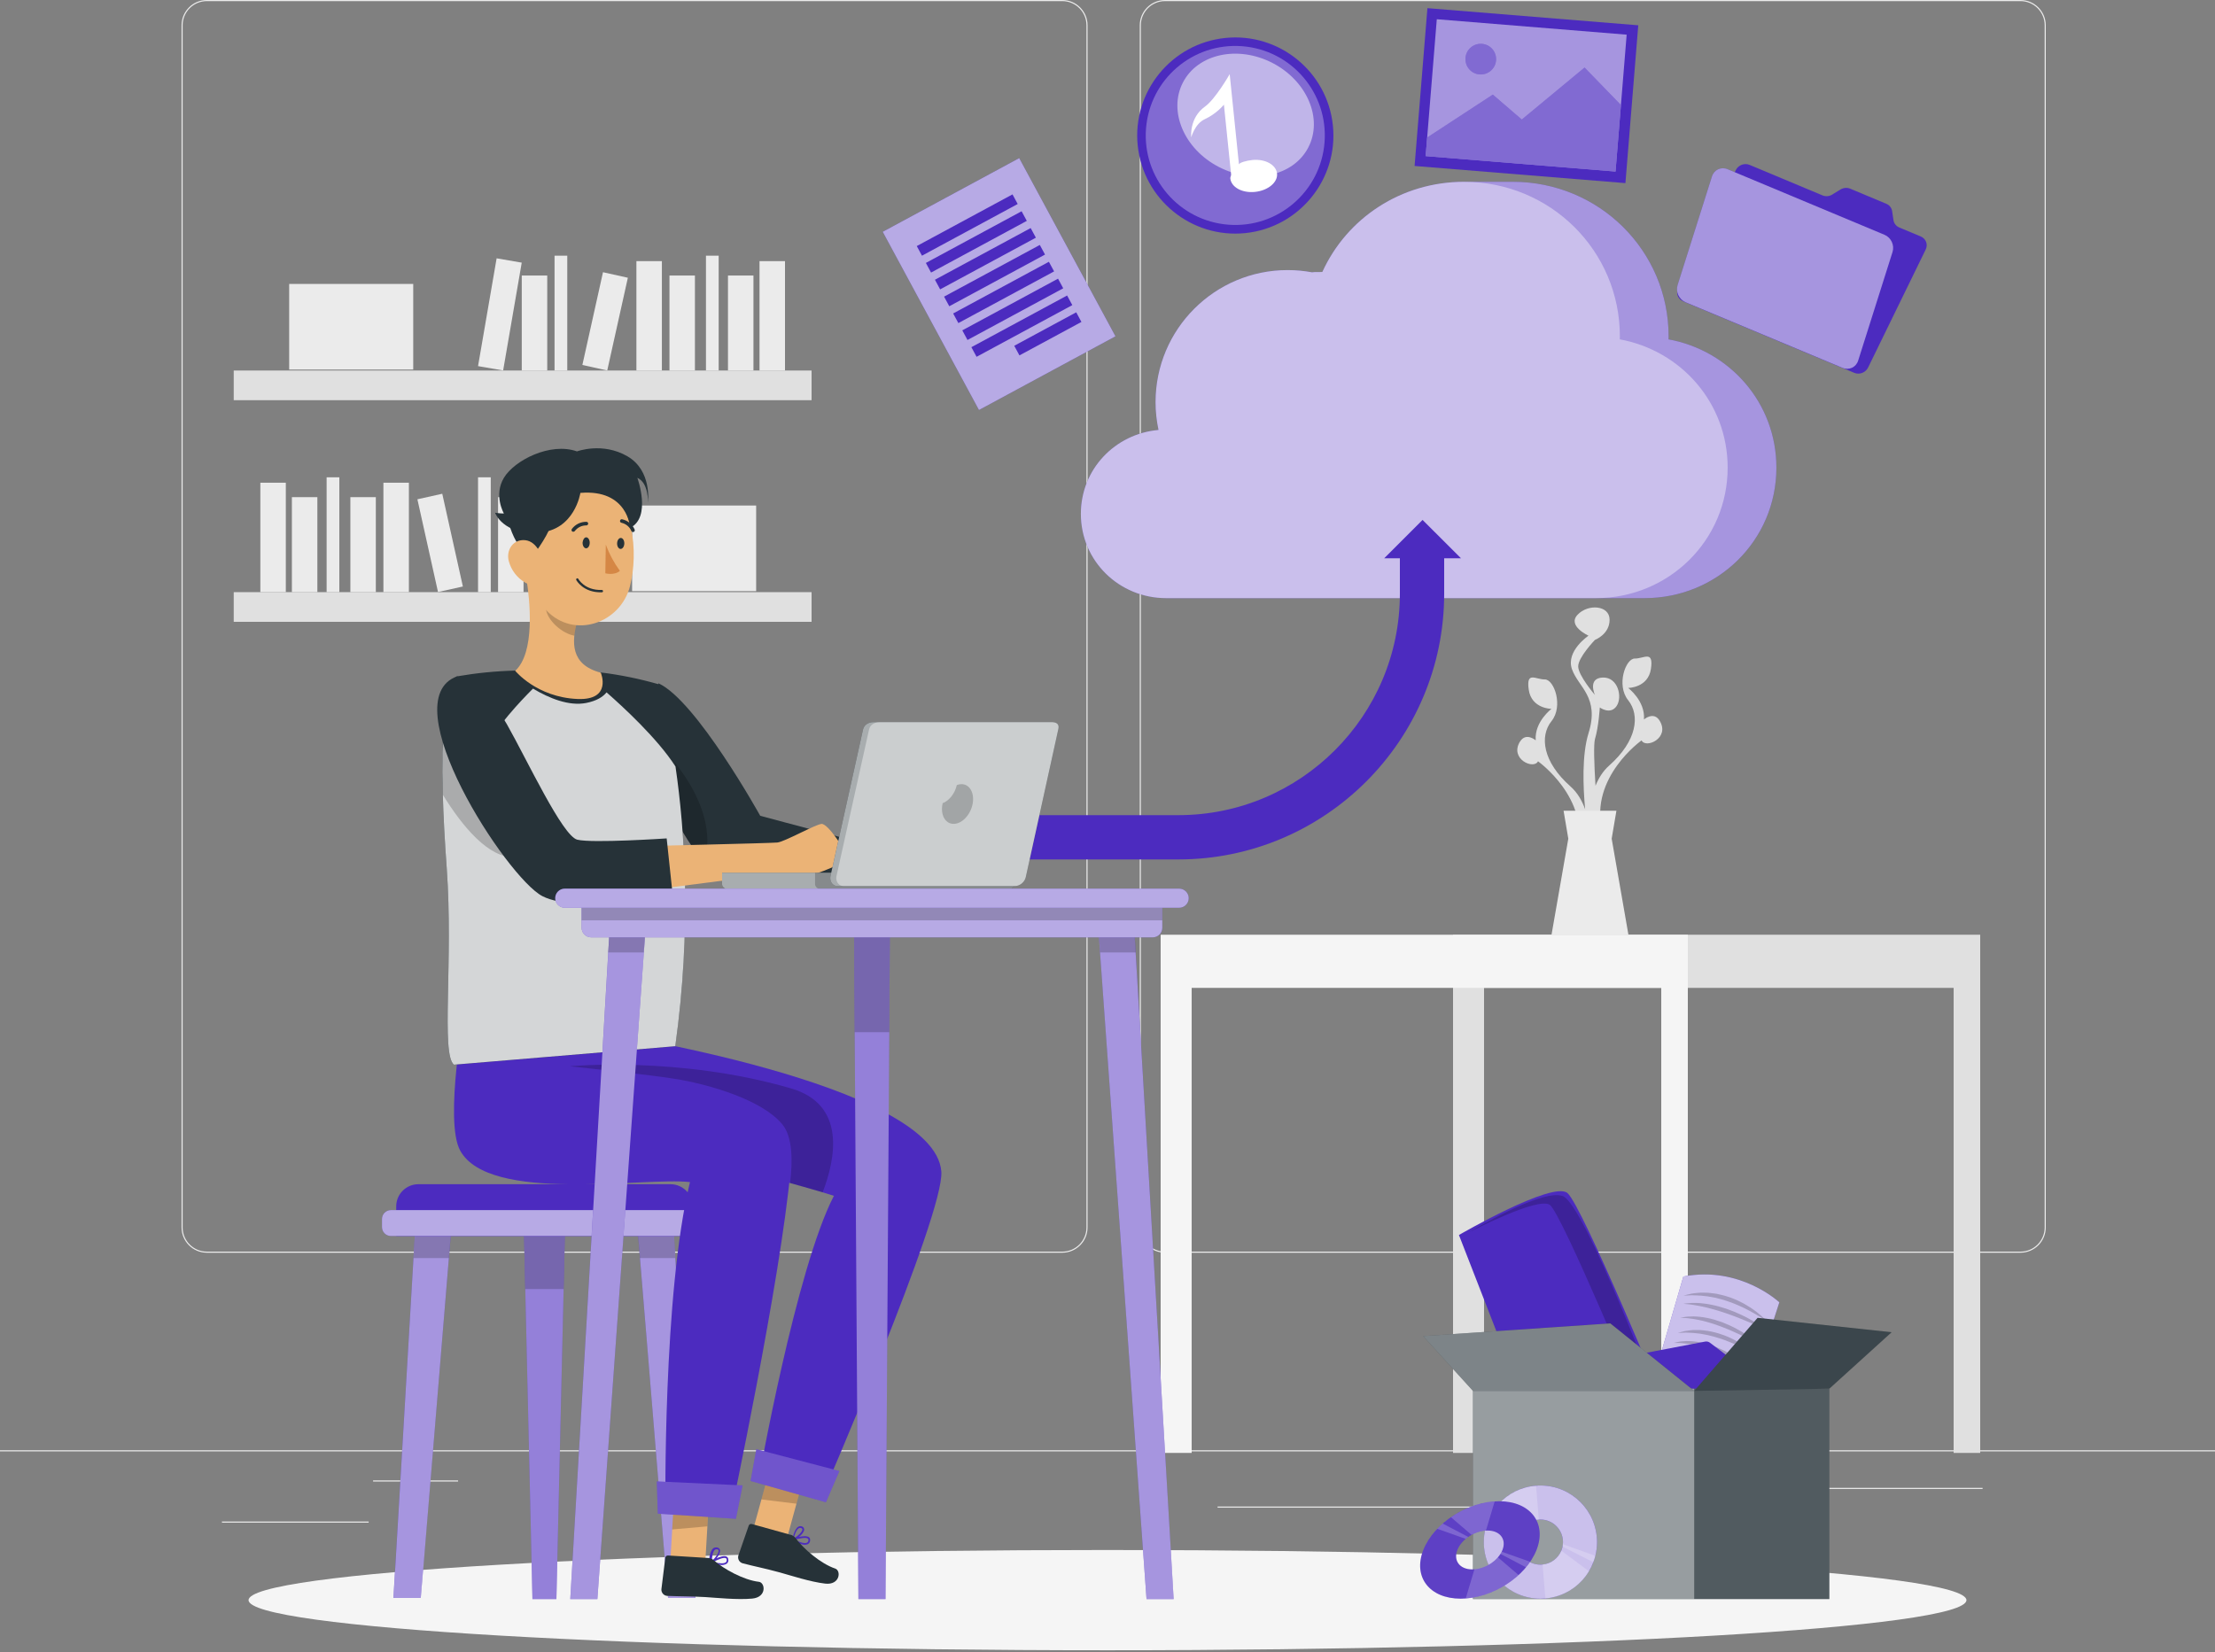 <svg width="579" height="432" viewBox="0 0 579 432" fill="none" xmlns="http://www.w3.org/2000/svg">
<rect x="0" y="0" width="579" height="432" fill="#808080" stroke="none"/>
<g clip-path="url(#clip0_24_2746)">
<path d="M0 379.187H579V379.477H0V379.187Z" fill="#EBEBEB"/>
<path d="M58.016 397.819H96.369V398.109H58.016V397.819Z" fill="#EBEBEB"/>
<path d="M195.447 400.969H205.51V401.259H195.447V400.969Z" fill="#EBEBEB"/>
<path d="M97.527 387.073H119.749V387.363H97.527V387.073Z" fill="#EBEBEB"/>
<path d="M468.237 389.019H518.251V389.308H468.237V389.019Z" fill="#EBEBEB"/>
<path d="M450.589 389.019H457.919V389.308H450.589V389.019Z" fill="#EBEBEB"/>
<path d="M318.276 393.905H426.758V394.195H318.276V393.905Z" fill="#EBEBEB"/>
<path d="M304.542 327.54H528.152C531.8 327.54 534.764 324.576 534.764 320.928V6.612C534.764 2.964 531.8 0 528.152 0H304.542C300.895 0 297.93 2.964 297.93 6.612V320.928C297.93 324.576 300.895 327.54 304.542 327.54ZM528.152 0.289C531.638 0.289 534.475 3.127 534.475 6.612V320.928C534.475 324.414 531.638 327.251 528.152 327.251H304.542C301.057 327.251 298.22 324.414 298.22 320.928V6.612C298.22 3.127 301.057 0.289 304.542 0.289H528.152Z" fill="#EBEBEB"/>
<path d="M54.067 327.54H277.677C281.325 327.54 284.289 324.576 284.289 320.928V6.612C284.289 2.964 281.325 0 277.677 0H54.067C50.419 0 47.455 2.964 47.455 6.612V320.928C47.455 324.576 50.419 327.54 54.067 327.54ZM277.677 0.289C281.162 0.289 284 3.127 284 6.612V320.928C284 324.414 281.162 327.251 277.677 327.251H54.067C50.581 327.251 47.744 324.414 47.744 320.928V6.612C47.744 3.127 50.581 0.289 54.067 0.289H277.677Z" fill="#EBEBEB"/>
<path d="M61.096 96.878H212.146V104.637H61.096V96.878Z" fill="#E0E0E0"/>
<path d="M198.539 68.276H205.198V96.878H198.539V68.276Z" fill="#EBEBEB"/>
<path d="M166.358 68.276H173.017V96.878H166.358V68.276Z" fill="#EBEBEB"/>
<path d="M129.818 67.54L136.38 68.671L131.521 96.858L124.96 95.727L129.818 67.54Z" fill="#EBEBEB"/>
<path d="M190.294 72.039H196.952V96.878H190.294V72.039Z" fill="#EBEBEB"/>
<path d="M174.997 72.039H181.655V96.878H174.997V72.039Z" fill="#EBEBEB"/>
<path d="M136.389 72.039H143.048V96.878H136.389V72.039Z" fill="#EBEBEB"/>
<path d="M157.622 71.173L164.122 72.618L158.733 96.865L152.233 95.421L157.622 71.173Z" fill="#EBEBEB"/>
<path d="M184.539 66.851H187.862V96.878H184.539V66.851Z" fill="#EBEBEB"/>
<path d="M144.958 66.851H148.282V96.878H144.958V66.851Z" fill="#EBEBEB"/>
<path d="M75.594 74.239H108.018V96.624H75.594V74.239Z" fill="#EBEBEB"/>
<path d="M212.146 162.583L61.096 162.583V154.825L212.146 154.825V162.583Z" fill="#E0E0E0"/>
<path d="M74.714 154.813H68.056V126.21H74.714V154.813Z" fill="#EBEBEB"/>
<path d="M106.883 154.813H100.225V126.21H106.883V154.813Z" fill="#EBEBEB"/>
<path d="M148.27 153.678L141.708 154.809L136.85 126.622L143.412 125.491L148.27 153.678Z" fill="#EBEBEB"/>
<path d="M82.959 154.825H76.3V129.986H82.959V154.825Z" fill="#EBEBEB"/>
<path d="M98.244 154.825H91.586V129.986H98.244V154.825Z" fill="#EBEBEB"/>
<path d="M136.852 154.825H130.194V129.986H136.852V154.825Z" fill="#EBEBEB"/>
<path d="M120.996 153.346L114.496 154.79L109.107 130.543L115.607 129.098L120.996 153.346Z" fill="#EBEBEB"/>
<path d="M88.703 154.825H85.379V124.798H88.703V154.825Z" fill="#EBEBEB"/>
<path d="M128.283 154.825H124.96V124.798H128.283V154.825Z" fill="#EBEBEB"/>
<path d="M197.659 154.558H165.235V132.174H197.659V154.558Z" fill="#EBEBEB"/>
<path d="M517.626 244.396V379.882H510.678V258.292H387.93V379.882H379.824V244.396H517.626Z" fill="#E0E0E0"/>
<path d="M441.198 244.396V379.882H434.25V258.292H311.502V379.882H303.396V244.396H441.198Z" fill="#F5F5F5"/>
<path d="M397.333 193.907C398.885 191.36 401.432 193.571 401.432 193.571C401.073 188.685 405.566 185.338 405.566 185.338C405.566 185.338 400.344 185.338 399.614 180.347C398.885 175.356 401.432 177.684 403.829 177.649C406.226 177.614 408.728 184.608 405.566 188.546C402.405 192.483 403.25 199.188 410.546 205.649C412.329 207.224 413.533 209.32 414.356 211.59C413.8 205.661 413.499 197.3 415.236 191.718C418.2 182.246 412.549 179.687 410.905 174.951C409.26 170.214 415.236 166.208 415.236 166.208C415.236 166.208 409.631 163.66 412.364 160.742C415.097 157.824 420.748 158.218 420.748 162.039C420.748 165.86 416.915 167.308 416.915 167.308C416.915 167.308 412.538 171.859 412.538 174.233C412.538 176.607 416.915 181.702 416.915 181.702C416.915 181.702 414.911 177.336 418.918 177.151C422.925 176.966 424.199 182.246 422.566 184.62C420.921 186.994 418.189 184.979 418.189 184.979C418.189 184.979 417.876 190.086 416.938 193.178C416.533 194.544 416.718 199.882 417.065 205.452C417.876 203.449 419.011 201.608 420.62 200.183C427.916 193.722 428.761 187.017 425.6 183.08C422.438 179.143 424.94 172.148 427.337 172.183C429.734 172.218 432.281 169.902 431.552 174.881C430.822 179.861 425.6 179.872 425.6 179.872C425.6 179.872 430.093 183.219 429.734 188.106C429.734 188.106 432.281 185.882 433.833 188.441C436.601 192.992 430.185 195.818 429.108 193.583C429.108 193.583 415.514 203.206 418.791 217.056L418.026 218.179C418.119 219.302 418.189 219.974 418.189 219.974L417.123 219.51L415.919 221.294C415.977 224.756 415.606 227.315 415.606 227.315L412.352 222.521C415.629 208.672 402.034 199.049 402.034 199.049C400.957 201.295 394.542 198.47 397.31 193.907H397.333Z" fill="#E0E0E0"/>
<path d="M405.567 244.396L409.955 219.279L408.716 211.972H422.531L421.292 219.279L425.669 244.396H405.567Z" fill="#EBEBEB"/>
<path d="M289.5 431.482C165.498 431.482 64.975 425.613 64.975 418.374C64.975 411.134 165.498 405.265 289.5 405.265C413.501 405.265 514.024 411.134 514.024 418.374C514.024 425.613 413.501 431.482 289.5 431.482Z" fill="#F5F5F5"/>
<path d="M230.749 60.609L266.421 41.346L291.578 87.931L255.906 107.194L230.749 60.609Z" fill="#4C2BBF"/>
<path opacity="0.6" d="M230.749 60.609L266.421 41.346L291.578 87.931L255.906 107.194L230.749 60.609Z" fill="white"/>
<path d="M239.643 64.337L264.667 50.823L266.026 53.34L241.002 66.854L239.643 64.337Z" fill="#4C2BBF"/>
<path d="M242.021 68.747L267.046 55.233L268.405 57.75L243.38 71.264L242.021 68.747Z" fill="#4C2BBF"/>
<path d="M244.393 73.142L269.418 59.628L270.777 62.145L245.752 75.658L244.393 73.142Z" fill="#4C2BBF"/>
<path d="M246.782 77.558L271.807 64.044L273.166 66.561L248.141 80.075L246.782 77.558Z" fill="#4C2BBF"/>
<path d="M249.155 81.958L274.18 68.444L275.539 70.96L250.514 84.474L249.155 81.958Z" fill="#4C2BBF"/>
<path d="M251.544 86.374L276.569 72.86L277.928 75.377L252.903 88.891L251.544 86.374Z" fill="#4C2BBF"/>
<path d="M253.917 90.774L278.942 77.26L280.301 79.776L255.276 93.29L253.917 90.774Z" fill="#4C2BBF"/>
<path d="M265.123 90.407L281.323 81.658L282.683 84.175L266.482 92.923L265.123 90.407Z" fill="#4C2BBF"/>
<path d="M325.525 60.946C339.595 59.498 349.867 46.887 348.419 32.818C346.972 18.748 334.361 8.477 320.291 9.924C306.222 11.372 295.95 23.982 297.398 38.052C298.845 52.122 311.456 62.393 325.525 60.946Z" fill="#4C2BBF"/>
<path opacity="0.3" d="M321.106 58.75C308.219 57.758 298.576 46.507 299.567 33.62C300.559 20.733 311.81 11.09 324.697 12.081C337.584 13.073 347.227 24.324 346.236 37.211C345.244 50.098 333.993 59.741 321.106 58.75Z" fill="white"/>
<path d="M314.976 27.873C317.674 25.951 321.438 19.42 321.438 19.385L323.869 43.054C323.812 42.522 325.931 41.977 327.332 41.839C330.725 41.491 333.585 43.078 333.817 45.382C334.048 47.686 331.443 49.829 328.05 50.176C324.657 50.523 321.831 48.925 321.6 46.633C321.565 46.285 321.843 45.926 321.808 45.602L319.932 27.363C319.932 27.363 318.056 29.726 314.907 31.173C312.347 32.355 311.386 35.898 311.386 35.898C311.386 35.898 310.807 30.837 314.976 27.873Z" fill="white"/>
<path opacity="0.5" d="M318.564 43.632C309.514 38.939 305.33 29.055 309.22 21.555C313.109 14.055 323.598 11.78 332.648 16.473C341.698 21.166 345.882 31.05 341.992 38.55C338.103 46.05 327.614 48.325 318.564 43.632Z" fill="white"/>
<path d="M373.128 2.132L428.241 6.615L424.885 47.877L369.772 43.394L373.128 2.132Z" fill="#4C2BBF"/>
<path d="M375.578 5.028L425.208 9.065L422.298 44.844L372.667 40.808L375.578 5.028Z" fill="#4C2BBF"/>
<path opacity="0.5" d="M375.578 5.028L425.208 9.065L422.298 44.844L372.667 40.808L375.578 5.028Z" fill="white"/>
<path d="M373.061 35.956L372.668 40.819L422.3 44.849L423.712 27.456L414.205 17.66L397.796 31.254L390.223 24.735L373.061 35.956Z" fill="#4C2BBF"/>
<path opacity="0.3" d="M373.061 35.956L372.668 40.819L422.3 44.849L423.712 27.456L414.205 17.66L397.796 31.254L390.223 24.735L373.061 35.956Z" fill="white"/>
<path d="M383.078 15.135C382.904 17.347 384.537 19.281 386.749 19.454C388.961 19.628 390.894 17.995 391.068 15.784C391.242 13.572 389.609 11.638 387.397 11.464C385.185 11.29 383.252 12.923 383.078 15.135Z" fill="#4C2BBF"/>
<path opacity="0.3" d="M383.078 15.135C382.904 17.347 384.537 19.281 386.749 19.454C388.961 19.628 390.894 17.995 391.068 15.784C391.242 13.572 389.609 11.638 387.397 11.464C385.185 11.29 383.252 12.923 383.078 15.135Z" fill="white"/>
<path d="M478.961 50.859L481.091 49.551C481.867 49.076 482.828 48.995 483.639 49.331L493.1 53.291C493.91 53.627 494.478 54.356 494.605 55.213L494.953 57.553C495.08 58.41 495.647 59.127 496.458 59.475L502.109 61.837C503.452 62.405 504.02 63.933 503.371 65.253L488.317 96.102C487.669 97.422 486.059 98.048 484.704 97.48L439.936 78.756C438.593 78.188 438.025 76.66 438.674 75.34L453.728 44.49C454.376 43.17 455.986 42.545 457.341 43.112L476.413 51.091C477.224 51.427 478.185 51.346 478.961 50.871V50.859Z" fill="#4C2BBF"/>
<path d="M451.609 44.247L492.625 61.397C494.339 62.115 495.265 64.118 494.709 65.879L485.723 94.284C485.167 96.044 483.326 96.89 481.624 96.172L440.608 79.022C438.894 78.304 437.967 76.301 438.523 74.54L447.509 46.135C448.065 44.374 449.906 43.529 451.609 44.247Z" fill="#4C2BBF"/>
<path opacity="0.5" d="M451.609 44.247L492.625 61.397C494.339 62.115 495.265 64.118 494.709 65.879L485.723 94.284C485.167 96.044 483.326 96.89 481.624 96.172L440.608 79.022C438.894 78.304 437.967 76.301 438.523 74.54L447.509 46.135C448.065 44.374 449.906 43.529 451.609 44.247Z" fill="white"/>
<path d="M302.84 112.419C302.342 110.068 302.064 107.636 302.064 105.146C302.064 86.074 317.524 70.615 336.596 70.615C338.773 70.615 340.904 70.823 342.976 71.205C343.857 71.043 344.76 71.194 345.663 71.101C352.078 57.032 366.241 47.536 382.707 47.536H395.445C417.934 47.536 436.172 65.485 436.172 87.973C436.172 88.274 436.161 88.425 436.149 88.726C452.187 91.667 464.346 105.378 464.346 122.273C464.346 141.299 448.922 156.388 429.896 156.388H304.832C292.522 156.388 282.54 146.661 282.54 134.351C282.54 122.713 291.457 113.426 302.829 112.419H302.84Z" fill="#4C2BBF"/>
<path opacity="0.5" d="M302.84 112.419C302.342 110.068 302.064 107.636 302.064 105.146C302.064 86.074 317.524 70.615 336.596 70.615C338.773 70.615 340.904 70.823 342.976 71.205C343.857 71.043 344.76 71.194 345.663 71.101C352.078 57.032 366.241 47.536 382.707 47.536H395.445C417.934 47.536 436.172 65.485 436.172 87.973C436.172 88.274 436.161 88.425 436.149 88.726C452.187 91.667 464.346 105.378 464.346 122.273C464.346 141.299 448.922 156.388 429.896 156.388H304.832C292.522 156.388 282.54 146.661 282.54 134.351C282.54 122.713 291.457 113.426 302.829 112.419H302.84Z" fill="white"/>
<path opacity="0.4" d="M302.84 112.419C302.342 110.068 302.064 107.636 302.064 105.146C302.064 86.074 317.524 70.615 336.596 70.615C338.773 70.615 340.904 70.823 342.976 71.205C343.856 71.043 344.76 71.194 345.663 71.101C352.078 57.032 366.241 47.536 382.707 47.536C384.873 47.536 380.542 47.536 382.707 47.536C405.196 47.536 423.434 65.485 423.434 87.973C423.434 88.274 423.423 88.425 423.411 88.726C439.449 91.667 451.608 105.378 451.608 122.273C451.608 141.299 436.184 156.388 417.158 156.388H304.832C292.522 156.388 282.54 146.661 282.54 134.351C282.54 122.713 291.457 113.426 302.829 112.419H302.84Z" fill="white"/>
<path d="M269.038 213.13H308.028C339.954 213.13 365.928 187.156 365.928 155.23V143.65H377.508V155.23C377.508 193.537 346.335 224.71 308.028 224.71H269.038V213.13Z" fill="#4C2BBF"/>
<path d="M371.857 135.938L381.897 145.966H361.829L371.857 135.938Z" fill="#4C2BBF"/>
<path d="M458.244 361.736L465.122 340.51C465.122 340.51 454.897 330.864 440.028 333.759L434.238 353.642L458.232 361.748L458.244 361.736Z" fill="#4C2BBF"/>
<path opacity="0.7" d="M458.244 361.736L465.122 340.51C465.122 340.51 454.897 330.864 440.028 333.759L434.238 353.642L458.232 361.748L458.244 361.736Z" fill="white"/>
<g opacity="0.2">
<path d="M461.88 345.524C461.88 345.524 460.919 344.378 459.135 343C458.255 342.305 457.155 341.587 455.928 340.892C455.302 340.556 454.654 340.22 453.982 339.919C453.287 339.653 452.616 339.317 451.886 339.109C451.168 338.877 450.45 338.646 449.721 338.507C449.362 338.426 449.003 338.344 448.644 338.263C448.285 338.217 447.926 338.171 447.567 338.124C447.219 338.09 446.872 338.032 446.536 338.009C446.2 338.009 445.865 337.997 445.54 337.985C444.892 337.962 444.278 337.962 443.722 338.043C443.155 338.101 442.645 338.148 442.194 338.229C441.754 338.333 441.36 338.425 441.047 338.495C440.41 338.646 440.063 338.75 440.063 338.75C440.063 338.75 440.445 338.75 441.082 338.715C441.406 338.692 441.788 338.68 442.24 338.657C442.692 338.669 443.19 338.692 443.734 338.715C444.278 338.715 444.869 338.784 445.482 338.854C446.108 338.912 446.756 338.993 447.416 339.132C447.752 339.19 448.088 339.259 448.435 339.317C448.771 339.41 449.119 339.491 449.454 339.583C450.149 339.734 450.832 339.966 451.516 340.197C452.21 340.394 452.871 340.695 453.542 340.938C454.191 341.228 454.851 341.494 455.464 341.784C456.067 342.096 456.68 342.363 457.225 342.675C457.78 342.965 458.302 343.254 458.776 343.532C459.726 344.088 460.513 344.563 461.046 344.933C461.579 345.292 461.891 345.501 461.891 345.501L461.88 345.524Z" fill="black"/>
<path d="M461.266 347.469C461.266 347.469 461 347.238 460.49 346.879C459.98 346.531 459.263 346.01 458.348 345.466C457.433 344.922 456.344 344.32 455.14 343.764C453.936 343.185 452.616 342.664 451.272 342.189C450.589 341.981 449.917 341.761 449.234 341.575C448.551 341.402 447.891 341.228 447.219 341.112C446.559 340.996 445.922 340.857 445.309 340.811C444.695 340.753 444.127 340.672 443.583 340.672C442.506 340.637 441.626 340.684 441.001 340.765C440.387 340.823 440.028 340.88 440.028 340.88C440.028 340.88 440.387 340.927 441.001 340.985C441.302 341.019 441.684 341.031 442.101 341.1C442.518 341.17 442.993 341.263 443.514 341.332C444.023 341.402 444.579 341.552 445.17 341.656C445.76 341.749 446.362 341.957 446.988 342.096C447.625 342.224 448.262 342.479 448.922 342.641C449.582 342.826 450.23 343.057 450.89 343.266C453.519 344.146 456.101 345.223 458.035 346.045C458.996 346.462 459.818 346.798 460.374 347.064C460.942 347.319 461.266 347.458 461.266 347.458V347.469Z" fill="black"/>
<path d="M459.633 351.407C459.633 351.407 459.39 351.164 458.927 350.77C458.452 350.388 457.781 349.843 456.924 349.253C456.067 348.674 455.036 348.014 453.89 347.412C452.743 346.786 451.469 346.23 450.172 345.709C448.852 345.246 447.521 344.829 446.224 344.586C445.575 344.482 444.961 344.331 444.359 344.297C443.757 344.25 443.19 344.181 442.669 344.192C442.147 344.192 441.661 344.215 441.244 344.239C440.816 344.262 440.457 344.343 440.156 344.378C439.554 344.47 439.218 344.54 439.218 344.54C439.218 344.54 439.565 344.574 440.167 344.598C440.468 344.621 440.827 344.598 441.244 344.667C441.661 344.725 442.124 344.794 442.622 344.852C443.12 344.91 443.664 345.061 444.232 345.153C444.799 345.235 445.39 345.443 446.004 345.582C446.617 345.709 447.231 345.964 447.868 346.138C448.505 346.335 449.13 346.578 449.767 346.798C450.392 347.053 451.029 347.273 451.643 347.539C452.245 347.817 452.871 348.037 453.438 348.326C454.608 348.836 455.661 349.38 456.588 349.832C457.503 350.295 458.278 350.677 458.8 350.967C459.332 351.256 459.633 351.418 459.633 351.418V351.407Z" fill="black"/>
<path d="M458.66 354.116C458.66 354.116 457.722 353.132 456.055 351.963C455.221 351.384 454.202 350.758 453.067 350.179C452.5 349.89 451.898 349.623 451.272 349.357C450.635 349.137 450.01 348.871 449.35 348.674C448.69 348.489 448.042 348.28 447.37 348.164C446.71 348.014 446.061 347.91 445.413 347.852C444.776 347.771 444.151 347.724 443.56 347.747C442.969 347.747 442.414 347.736 441.904 347.817C441.395 347.875 440.931 347.933 440.526 348.002C440.121 348.106 439.773 348.187 439.484 348.257C438.905 348.407 438.592 348.5 438.592 348.5C438.592 348.5 438.94 348.5 439.519 348.477C439.808 348.465 440.167 348.442 440.572 348.419C440.978 348.442 441.441 348.465 441.927 348.477C442.425 348.477 442.958 348.558 443.514 348.604C444.081 348.639 444.66 348.743 445.262 348.859C445.876 348.94 446.49 349.102 447.115 349.253C447.752 349.38 448.366 349.589 449.003 349.774C450.265 350.144 451.492 350.619 452.627 351.094C453.762 351.58 454.816 352.067 455.707 352.518C456.599 352.97 457.352 353.352 457.85 353.642C458.359 353.931 458.66 354.105 458.66 354.105V354.116Z" fill="black"/>
<path d="M457.317 357.718C457.317 357.718 457.086 357.475 456.634 357.092C456.182 356.71 455.546 356.166 454.723 355.575C453.901 354.996 452.917 354.336 451.794 353.734C451.238 353.422 450.659 353.121 450.057 352.843C449.454 352.553 448.818 352.31 448.192 352.044C447.555 351.824 446.907 351.604 446.27 351.407C445.621 351.233 444.985 351.059 444.348 350.955C443.711 350.862 443.109 350.723 442.518 350.7C441.927 350.666 441.383 350.619 440.874 350.631C440.364 350.654 439.889 350.689 439.484 350.723C439.079 350.758 438.72 350.862 438.43 350.909C437.851 351.025 437.527 351.117 437.527 351.117C437.527 351.117 437.863 351.14 438.453 351.14C438.743 351.14 439.09 351.117 439.496 351.164C439.901 351.21 440.353 351.268 440.839 351.302C441.325 351.36 441.846 351.476 442.402 351.557C442.958 351.638 443.525 351.824 444.128 351.951C444.73 352.078 445.32 352.322 445.946 352.472C446.559 352.669 447.173 352.901 447.787 353.121C448.389 353.364 449.014 353.584 449.605 353.85C450.196 354.116 450.786 354.348 451.342 354.626C452.465 355.135 453.496 355.68 454.388 356.12C455.268 356.595 456.009 356.965 456.518 357.255C457.028 357.544 457.329 357.706 457.329 357.706L457.317 357.718Z" fill="black"/>
</g>
<path d="M461.255 361.887L446.965 351.059C446.618 350.793 446.166 350.689 445.726 350.77L429.433 353.873C427.985 354.151 427.684 356.085 428.981 356.78L442.437 364.064C442.657 364.179 442.9 364.249 443.144 364.249L460.282 364.689C461.799 364.724 462.482 362.801 461.266 361.875L461.255 361.887Z" fill="#4C2BBF"/>
<path d="M435.535 368.302C435.535 368.302 413.603 315.231 409.735 311.942C405.879 308.665 381.364 322.908 381.364 322.908L403.169 378.921L435.524 368.302H435.535Z" fill="#4C2BBF"/>
<path opacity="0.2" d="M429.236 367.908C429.236 367.908 408.241 317.211 405.115 315.022C401.988 312.834 384.074 322.167 384.074 322.167C384.074 322.167 402.729 310.784 408.461 312.706C414.182 314.64 433.683 366.75 433.683 366.75L429.247 367.908H429.236Z" fill="black"/>
<path d="M385.035 363.091H478.185V418.096H385.035V363.091Z" fill="#263238"/>
<path opacity="0.2" d="M385.035 363.091H478.185V418.096H385.035V363.091Z" fill="white"/>
<path opacity="0.4" d="M385.035 363.091H442.865V418.096H385.035V363.091Z" fill="white"/>
<path d="M442.865 363.67L420.933 346.01L372.007 349.334L385.035 363.67H442.865Z" fill="#263238"/>
<path d="M442.866 363.67L459.437 344.563L494.466 348.326L478.185 363.091L442.866 363.67Z" fill="#263238"/>
<path opacity="0.1" d="M442.866 363.67L459.437 344.563L494.466 348.326L478.185 363.091L442.866 363.67Z" fill="white"/>
<path opacity="0.4" d="M442.865 363.67L420.933 346.01L372.007 349.334L385.035 363.67H442.865Z" fill="white"/>
<path d="M402.671 388.405C410.835 388.405 417.459 395.029 417.459 403.192C417.459 411.356 410.835 417.98 402.671 417.98C394.507 417.98 387.884 411.356 387.884 403.192C387.884 395.029 394.507 388.405 402.671 388.405ZM402.671 409.098C405.925 409.098 408.566 406.458 408.566 403.204C408.566 399.95 405.925 397.31 402.671 397.31C399.417 397.31 396.777 399.95 396.777 403.204C396.777 406.458 399.417 409.098 402.671 409.098Z" fill="#4C2BBF"/>
<path opacity="0.7" d="M389.331 396.777C389.598 396.233 389.899 395.7 390.234 395.191C390.663 394.507 391.161 393.859 391.717 393.257C394.183 390.536 397.646 388.741 401.525 388.463C401.907 388.416 402.289 388.405 402.671 388.405C410.835 388.405 417.459 395.029 417.459 403.204C417.459 404.443 417.308 405.647 417.019 406.794C416.88 407.361 416.706 407.917 416.486 408.461C416.185 409.284 415.803 410.071 415.351 410.812C412.978 414.772 408.797 417.517 403.957 417.934C403.528 417.969 403.1 417.992 402.671 417.992C394.496 417.992 387.872 411.368 387.872 403.204C387.872 400.9 388.393 398.723 389.331 396.777ZM402.671 409.098C402.857 409.098 403.042 409.087 403.227 409.064C405.451 408.867 407.315 407.419 408.126 405.439C408.264 405.103 408.369 404.756 408.45 404.397C408.484 404.177 408.519 403.957 408.531 403.725C408.554 403.551 408.566 403.378 408.566 403.204C408.566 399.938 405.925 397.298 402.671 397.298C402.532 397.298 402.393 397.298 402.254 397.321C400.992 397.402 399.846 397.877 398.931 398.618C398.699 398.815 398.479 399.024 398.283 399.255C398.109 399.441 397.958 399.637 397.819 399.846C397.148 400.795 396.766 401.953 396.766 403.204C396.766 406.458 399.406 409.098 402.671 409.098Z" fill="white"/>
<path opacity="0.2" d="M403.227 409.063L403.957 417.934C408.797 417.517 412.977 414.772 415.351 410.812L408.125 405.439C407.315 407.419 405.45 408.867 403.227 409.063Z" fill="white"/>
<path opacity="0.2" d="M391.717 393.257L398.931 398.618C399.846 397.877 400.992 397.402 402.255 397.321L401.525 388.463C397.646 388.741 394.183 390.536 391.717 393.257Z" fill="white"/>
<path opacity="0.2" d="M408.45 404.397L416.486 408.461C416.706 407.917 416.88 407.361 417.019 406.794L408.531 403.725C408.531 403.957 408.485 404.177 408.45 404.397Z" fill="white"/>
<path opacity="0.2" d="M389.331 396.777L397.819 399.846C397.958 399.637 398.109 399.441 398.282 399.255L390.234 395.191C389.899 395.7 389.597 396.233 389.331 396.777Z" fill="white"/>
<path d="M391.867 392.516C400.031 392.516 404.408 398.213 401.641 405.254C398.873 412.294 390.003 417.992 381.827 417.992C373.652 417.992 369.286 412.294 372.054 405.254C374.821 398.213 383.692 392.516 391.867 392.516ZM384.85 410.337C388.104 410.337 391.647 408.068 392.747 405.254C393.847 402.451 392.11 400.17 388.845 400.17C385.579 400.17 382.047 402.44 380.947 405.254C379.847 408.056 381.584 410.337 384.85 410.337Z" fill="#4C2BBF"/>
<path opacity="0.1" d="M375.69 399.718C376.141 399.255 376.628 398.792 377.126 398.352C377.786 397.761 378.504 397.206 379.268 396.684C382.661 394.345 386.725 392.794 390.697 392.55C391.091 392.516 391.485 392.504 391.867 392.504C400.031 392.504 404.408 398.213 401.629 405.254C401.212 406.319 400.645 407.361 399.973 408.346C399.637 408.832 399.278 409.318 398.873 409.781C398.294 410.488 397.645 411.171 396.939 411.808C393.222 415.224 388.115 417.586 383.124 417.945C382.684 417.98 382.244 417.992 381.815 417.992C373.64 417.992 369.263 412.283 372.03 405.254C372.818 403.273 374.068 401.398 375.666 399.718H375.69ZM384.849 410.326C385.035 410.326 385.22 410.326 385.417 410.291C387.71 410.117 390.06 408.878 391.543 407.164C391.797 406.875 392.017 406.574 392.226 406.261C392.33 406.076 392.446 405.879 392.539 405.682C392.62 405.532 392.689 405.381 392.747 405.231C393.859 402.417 392.11 400.147 388.856 400.147C388.717 400.147 388.578 400.147 388.428 400.17C387.142 400.24 385.834 400.645 384.664 401.282C384.363 401.455 384.074 401.629 383.796 401.826C383.564 401.988 383.344 402.15 383.136 402.336C382.14 403.158 381.364 404.154 380.947 405.231C379.847 408.033 381.584 410.303 384.849 410.303V410.326Z" fill="white"/>
<path opacity="0.2" d="M385.417 410.303L383.136 417.945C388.115 417.586 393.234 415.224 396.951 411.808L391.543 407.176C390.061 408.878 387.71 410.129 385.417 410.303Z" fill="white"/>
<path opacity="0.2" d="M379.268 396.684L384.664 401.305C385.834 400.668 387.142 400.263 388.428 400.193L390.709 392.562C386.737 392.805 382.661 394.345 379.28 396.696L379.268 396.684Z" fill="white"/>
<path opacity="0.2" d="M392.215 406.284L398.873 409.781C399.278 409.318 399.637 408.832 399.973 408.346L392.527 405.705C392.435 405.902 392.33 406.099 392.215 406.284Z" fill="white"/>
<path opacity="0.2" d="M375.69 399.718L383.136 402.359C383.344 402.173 383.564 402.011 383.796 401.849L377.126 398.352C376.616 398.792 376.13 399.255 375.69 399.718Z" fill="white"/>
<path d="M147.761 318.508L147.344 336.538L145.445 418.096H139.18L137.293 336.538L136.876 318.508H147.761Z" fill="#4C2BBF"/>
<path opacity="0.4" d="M147.761 318.508L147.344 336.538L145.445 418.096H139.18L137.293 336.538L136.876 318.508H147.761Z" fill="white"/>
<path opacity="0.2" d="M147.761 318.508L147.344 337.036H137.293L136.876 318.508H147.761Z" fill="black"/>
<path d="M181.783 417.806L175.993 319.782H166.532L174.626 417.806H181.783Z" fill="#4C2BBF"/>
<path opacity="0.5" d="M174.615 417.806H181.771L176.514 328.582L175.993 319.666H166.532L167.262 328.582L174.615 417.806Z" fill="white"/>
<path opacity="0.2" d="M166.532 319.666L167.262 328.93H176.514L175.993 319.666H166.532Z" fill="black"/>
<path d="M109.987 417.806L118.093 319.782H108.632L102.842 417.806H109.987Z" fill="#4C2BBF"/>
<path opacity="0.5" d="M110.01 417.806L117.363 328.582L118.093 319.666H108.632L108.111 328.582L102.853 417.806H110.01Z" fill="white"/>
<path opacity="0.2" d="M118.093 319.666L117.363 328.93H108.111L108.632 319.666H118.093Z" fill="black"/>
<path d="M103.572 323.163H181.065V315.416C181.065 312.22 178.471 309.626 175.275 309.626H109.362C106.165 309.626 103.572 312.22 103.572 315.416V323.163Z" fill="#4C2BBF"/>
<path d="M182.443 323.163H102.182C100.896 323.163 99.854 322.121 99.854 320.835V318.728C99.854 317.442 100.896 316.4 102.182 316.4H182.443C183.728 316.4 184.77 317.442 184.77 318.728V320.835C184.77 322.121 183.728 323.163 182.443 323.163Z" fill="#4C2BBF"/>
<path opacity="0.6" d="M182.443 323.163H102.182C100.896 323.163 99.854 322.121 99.854 320.835V318.728C99.854 317.442 100.896 316.4 102.182 316.4H182.443C183.728 316.4 184.77 317.442 184.77 318.728V320.835C184.77 322.121 183.728 323.163 182.443 323.163Z" fill="white"/>
<path d="M170.122 199.813C170.122 199.813 170.446 200.693 171.037 202.14C171.639 203.646 172.53 205.765 173.63 208.15C176.294 213.952 180.162 221.305 184.203 225.277C185.396 226.447 186.6 227.327 187.793 227.779C192.101 229.435 202.905 229.736 212.551 229.643C222.046 229.562 230.442 229.064 230.442 229.064V221.757L198.724 213.304C198.724 213.304 182.003 183.126 172.113 178.656L170.122 199.813Z" fill="#263238"/>
<path opacity="0.2" d="M171.037 202.14C171.639 203.646 172.53 205.765 173.63 208.15C176.294 213.952 180.162 221.305 184.203 225.277C188.314 210.131 173.109 195.714 173.109 195.714L171.037 202.14Z" fill="black"/>
<path d="M175.136 409.735L184.365 408.461L185.639 386.54L176.433 387.814L175.136 409.735Z" fill="#EBB376"/>
<path opacity="0.2" d="M176.433 387.814L185.639 386.552L184.91 399.082L175.704 399.892L176.433 387.814Z" fill="black"/>
<path d="M175.507 280.827L173.26 266.722L121.544 263.63C121.544 263.63 116.043 292.974 120.27 300.79C127.809 314.744 168.466 307.704 180.359 309.07C173.248 338.148 173.943 394.971 173.943 394.971L190.931 396.268C190.931 396.268 204.005 335.033 206.645 305.944C208.429 286.316 192.159 286.802 175.507 280.827Z" fill="#4C2BBF"/>
<path d="M171.952 395.77L192.367 397.113L194.116 388.37L171.685 387.328L171.952 395.77Z" fill="#4C2BBF"/>
<path d="M196.42 401.548L205.707 402.231L211.521 381.04L202.245 380.38L196.42 401.548Z" fill="#EBB376"/>
<path d="M206.958 402.544C206.958 402.544 207.109 402.532 207.109 402.521C207.143 402.382 207.583 399.788 208.707 399.163C209.008 399.012 209.32 398.989 209.645 399.116C210.004 399.232 210.224 399.579 210.212 399.962C210.177 400.541 209.552 401.27 208.846 401.849C209.818 401.641 210.918 401.525 211.451 401.919C211.671 402.092 211.787 402.37 211.764 402.648C211.798 403.1 211.567 403.517 211.185 403.737C210.606 403.957 209.957 403.945 209.378 403.714C208.591 403.47 207.826 403.146 207.109 402.741C207.085 402.741 207.051 402.741 207.027 402.741C207.004 402.718 207.016 402.695 207.004 402.671C206.981 402.648 206.97 402.613 206.97 402.579L206.958 402.544ZM209.749 399.95C209.76 399.823 209.726 399.661 209.436 399.533L209.332 399.498C209.158 399.452 208.984 399.475 208.834 399.568C208.162 399.927 207.688 401.328 207.467 402.185C207.537 402.162 207.595 402.139 207.676 402.115C208.591 401.618 209.656 400.564 209.737 399.938L209.749 399.95ZM210.965 403.343C211.196 403.192 211.335 402.926 211.324 402.637C211.335 402.498 211.277 402.359 211.173 402.278C210.652 401.884 208.95 402.22 207.722 402.59C209.239 403.355 210.432 403.632 210.965 403.331V403.343Z" fill="#4C2BBF"/>
<path opacity="0.2" d="M202.245 380.38L211.521 381.051L208.197 393.164L199.026 392.041L202.245 380.38Z" fill="black"/>
<path d="M214.67 391.67L198.319 386.865C198.319 386.865 208.081 331.767 217.982 312.66C217.241 312.417 216.256 312.104 215.041 311.745C212.852 311.085 209.945 310.263 206.529 309.313C182.767 302.724 134.606 290.368 134.606 290.368L156.608 269.837C156.608 269.837 244.245 283.2 246.063 306.291C246.932 317.396 214.67 391.67 214.67 391.67Z" fill="#4C2BBF"/>
<path d="M196.2 387.224L215.898 392.794L219.429 384.607L197.705 378.909L196.2 387.224Z" fill="#4C2BBF"/>
<path opacity="0.2" d="M215.041 311.745C212.852 311.085 209.946 310.263 206.529 309.313C207.213 303.709 207.224 297.282 204.526 294.005C199.165 287.473 185.373 283.641 177.522 282.251C170.956 281.093 148.896 278.788 148.896 278.788C148.896 278.788 177.522 276.044 206.784 284.578C221.248 288.805 218.434 302.944 215.041 311.745Z" fill="black"/>
<path d="M118.672 278.372C115.221 275.731 118.533 251.054 116.761 226.794C114.063 189.854 116.761 177.996 119.482 176.838C124.508 175.97 129.58 175.46 134.675 175.333C142.133 175.066 149.602 175.229 157.036 175.819C162.131 176.444 167.169 177.475 172.102 178.888C172.102 178.888 184.284 217.669 176.502 273.554L118.66 278.383L118.672 278.372Z" fill="#263238"/>
<path opacity="0.8" d="M115.754 207.78C115.754 207.78 115.765 207.78 115.754 207.792C115.904 213.223 116.229 219.522 116.761 226.794C118.533 251.054 115.221 275.72 118.672 278.372L176.514 273.543C180.799 242.786 179.027 217.206 176.572 200.415C171.87 193.073 162.745 184.701 158.553 181.03C157.581 182.234 155.925 183.265 153.227 183.798C148.722 184.678 143.58 182.582 139.319 180.046C135.961 183.392 129.592 190.167 126.801 195.876C126.5 196.501 126.234 197.103 126.025 197.694C124.253 202.65 118.846 196.547 116.09 188.569C115.684 193.235 115.522 199.512 115.754 207.78Z" fill="white"/>
<path d="M137.432 150.262C138.694 157.488 139.817 170.701 134.676 175.391C134.676 175.391 140.257 182.281 150.899 182.756C160.117 183.161 157.048 175.877 157.048 175.877C149.058 173.793 149.394 167.829 150.911 162.271L137.432 150.262Z" fill="#EBB376"/>
<path opacity="0.2" d="M142.932 155.149L150.911 162.259C150.54 163.556 150.285 164.876 150.135 166.208C147.078 165.698 142.944 162.247 142.689 159.028C142.527 157.731 142.619 156.411 142.932 155.137V155.149Z" fill="black"/>
<path d="M154.952 131.56C150.957 134.27 152.775 138.867 161.807 146.047C165.478 141.288 166.08 132.047 163.162 129.731C160.244 127.403 158.426 129.221 154.94 131.56H154.952Z" fill="#263238"/>
<path d="M137.779 138.995C138.207 148.757 137.976 154.477 142.804 159.572C150.077 167.227 162.189 162.965 164.679 153.273C166.902 144.565 165.837 130.067 156.365 126.025C149.613 123.107 141.774 126.222 138.856 132.973C138.034 134.872 137.675 136.934 137.779 138.995Z" fill="#EBB376"/>
<path d="M152.289 141.913C152.277 142.7 152.694 143.36 153.204 143.36C153.725 143.36 154.141 142.735 154.153 141.948C154.165 141.16 153.759 140.512 153.25 140.489C152.74 140.477 152.347 141.125 152.277 141.913H152.289Z" fill="#263238"/>
<path d="M161.309 142.075C161.298 142.874 161.715 143.523 162.224 143.523C162.745 143.523 163.174 142.909 163.197 142.098C163.209 141.299 162.792 140.651 162.282 140.651C161.761 140.651 161.333 141.276 161.309 142.075Z" fill="#263238"/>
<path d="M158.357 142.399C159.26 144.843 160.499 147.147 162.039 149.255C160.58 150.54 158.229 149.892 158.229 149.892L158.357 142.399Z" fill="#D58745"/>
<path d="M149.869 139.029C149.764 139.029 149.66 139.018 149.579 138.96C149.371 138.798 149.336 138.508 149.486 138.3C150.378 137.096 151.814 136.401 153.319 136.436C153.563 136.447 153.759 136.656 153.748 136.91C153.748 136.91 153.748 136.934 153.748 136.945C153.713 137.2 153.493 137.385 153.25 137.374C152.069 137.362 150.945 137.918 150.239 138.867C150.146 138.972 150.019 139.029 149.88 139.029H149.869Z" fill="#263238"/>
<path d="M165.467 139.111C165.281 139.111 165.119 139.006 165.05 138.844C164.587 137.756 163.625 136.957 162.467 136.69C162.213 136.656 162.039 136.412 162.074 136.158C162.108 135.903 162.34 135.729 162.595 135.764C164.065 136.077 165.293 137.072 165.895 138.45C165.999 138.682 165.895 138.96 165.675 139.064C165.617 139.087 165.548 139.111 165.478 139.111H165.467Z" fill="#263238"/>
<path d="M141.809 130.426C146.336 132.07 145.7 136.968 138.694 146.14C133.969 142.422 131.109 133.61 133.378 130.657C135.648 127.704 137.837 129.001 141.797 130.426H141.809Z" fill="#263238"/>
<path d="M132.996 146.719C133.633 149.093 135.185 151.119 137.316 152.347C140.153 153.945 142.341 151.594 142.202 148.525C142.075 145.746 140.454 141.577 137.304 141.241C134.154 140.905 132.221 143.812 132.996 146.73V146.719Z" fill="#EBB376"/>
<path d="M150.911 151.513C150.911 151.513 152.601 154.709 157.326 154.558" stroke="#263238" stroke-width="0.614" stroke-linecap="round" stroke-linejoin="round"/>
<path d="M151.71 128.874C151.71 128.874 150.251 138.647 140.848 139.261C131.445 139.875 129.407 134.062 129.407 134.062C129.407 134.062 130.854 134.282 131.723 134.259C131.723 134.259 128.967 129.511 131.723 124.925C134.479 120.339 143.858 115.557 150.818 118.023C150.818 118.023 157.465 115.511 163.996 119.297C170.527 123.084 169.358 131.34 169.358 131.34C169.358 131.34 169.647 126.326 166.602 124.925C166.602 124.925 170.365 135.243 164.726 137.999C164.726 137.999 164.17 127.843 151.71 128.874Z" fill="#263238"/>
<path d="M167.713 221.236C167.713 221.236 201.318 220.472 203.194 220.286C205.07 220.101 213.037 215.608 214.728 215.423C216.419 215.237 220.958 222.348 221.526 224.038C222.093 225.717 208.822 230.222 207.514 230.025C206.205 229.84 203.194 228.415 203.194 228.415L168.918 232.827L167.736 221.247L167.713 221.236Z" fill="#EBB376"/>
<path d="M265.182 228.184V231.253C265.182 232.167 263.607 232.816 262.692 232.816H191.139C190.225 232.816 188.754 232.167 188.754 231.253V228.184H265.182Z" fill="#263238"/>
<path opacity="0.6" d="M265.182 228.184V231.253C265.182 232.167 263.607 232.816 262.692 232.816H191.139C190.225 232.816 188.754 232.167 188.754 231.253V228.184H265.182Z" fill="white"/>
<path opacity="0.2" d="M265.182 228.184V231.253C265.182 232.167 263.607 232.816 262.692 232.816H215.492C214.577 232.816 213.06 232.167 213.06 231.253V228.184H265.17H265.182Z" fill="black"/>
<path d="M276.658 190.56L268.135 229.33C267.857 230.604 266.618 231.658 265.367 231.658H218.839C217.6 231.658 216.801 230.338 217.09 229.064L225.602 190.711C225.891 189.449 227.119 188.812 228.369 188.812H274.898C276.148 188.812 276.936 189.298 276.658 190.56Z" fill="#263238"/>
<path opacity="0.6" d="M276.658 190.56L268.135 229.33C267.857 230.604 266.618 231.658 265.367 231.658H218.839C217.6 231.658 216.801 230.338 217.09 229.064L225.602 190.711C225.891 189.449 227.119 188.812 228.369 188.812H274.898C276.148 188.812 276.936 189.298 276.658 190.56Z" fill="white"/>
<path opacity="0.4" d="M276.658 190.56L268.135 229.33C267.857 230.604 266.618 231.658 265.367 231.658H220.414C219.163 231.658 218.376 230.338 218.654 229.064L227.176 190.711C227.454 189.449 228.693 188.812 229.944 188.812H274.898C276.148 188.812 276.936 189.298 276.658 190.56Z" fill="white"/>
<path opacity="0.2" d="M249.283 215.411C251.448 215.411 253.672 213.084 254.239 210.223C254.795 207.351 253.498 205.024 251.321 205.024C250.916 205.024 250.51 205.105 250.117 205.255C249.607 207.49 248.09 209.366 246.423 209.992C246.399 210.073 246.376 210.142 246.365 210.223C245.797 213.084 247.106 215.411 249.283 215.411Z" fill="black"/>
<path opacity="0.2" d="M115.754 207.78C115.754 207.78 115.765 207.78 115.754 207.792C120.745 215.886 127.727 224.525 134.687 224.119C141.971 223.691 134.629 208.822 126.801 195.876C126.5 196.501 126.234 197.103 126.025 197.694C124.253 202.65 118.846 196.547 116.089 188.569C115.684 193.235 115.522 199.512 115.754 207.78Z" fill="black"/>
<path d="M119.483 176.838C102.309 183.022 132.452 229.539 141.809 234.321C151.165 239.115 175.796 233.58 175.796 233.58L174.268 219.209C174.268 219.209 154.778 220.518 150.899 219.545C147.02 218.561 137.814 198.748 132.51 189.379C127.206 180.011 119.483 176.827 119.483 176.827V176.838Z" fill="#263238"/>
<path opacity="0.2" d="M171.952 395.77L192.367 397.113L194.116 388.37L171.685 387.328L171.952 395.77Z" fill="white"/>
<path opacity="0.2" d="M196.2 387.224L215.898 392.794L219.429 384.607L197.705 378.909L196.2 387.224Z" fill="white"/>
<path d="M206.611 401.282L196.548 398.479C196.2 398.364 195.83 398.549 195.714 398.896L193.004 406.724C192.761 407.593 193.259 408.496 194.127 408.739C197.648 409.666 199.385 409.92 203.82 411.125C206.541 411.877 211.845 413.614 215.712 414.054C219.592 414.495 219.928 410.65 218.318 410.117C214.52 408.843 209.98 404.895 208 402.197C207.653 401.733 207.155 401.398 206.599 401.247L206.611 401.282Z" fill="#263238"/>
<path d="M185.28 408.484C185.28 408.311 185.442 405.682 186.403 404.848C186.67 404.628 187.098 404.547 187.434 404.605C187.816 404.64 188.164 404.929 188.221 405.312C188.302 405.891 187.874 406.724 187.307 407.442C188.21 407.037 189.287 406.69 189.889 406.968C190.144 407.095 190.329 407.338 190.352 407.616C190.479 408.044 190.352 408.508 190.016 408.809C189.495 409.145 188.858 409.272 188.245 409.156C187.422 409.087 186.612 408.925 185.824 408.681C185.801 408.681 185.766 408.693 185.743 408.681C185.72 408.67 185.72 408.635 185.709 408.612C185.685 408.589 185.489 408.554 185.477 408.519C185.477 408.519 185.28 408.508 185.28 408.496V408.484ZM187.839 405.404C187.839 405.277 187.758 405.126 187.446 405.068H187.341C187.168 405.045 186.994 405.103 186.867 405.219C186.288 405.717 186.114 407.188 186.079 408.068C186.137 408.033 186.195 407.998 186.264 407.963C187.052 407.28 187.886 406.041 187.828 405.404H187.839ZM189.738 408.473C189.935 408.276 190.016 407.987 189.947 407.709C189.935 407.57 189.843 407.454 189.727 407.396C189.136 407.118 187.538 407.801 186.415 408.415C188.059 408.843 189.275 408.867 189.738 408.473Z" fill="#4C2BBF"/>
<path d="M185.06 407.35L174.638 406.701C174.279 406.666 173.955 406.921 173.908 407.292L172.889 415.525C172.831 416.428 173.515 417.204 174.406 417.262C178.042 417.424 179.791 417.332 184.377 417.575C187.191 417.748 192.738 418.339 196.628 417.969C200.508 417.598 200.033 413.765 198.365 413.58C194.382 413.128 189.113 410.198 186.635 407.987C186.195 407.604 185.651 407.384 185.072 407.35H185.06Z" fill="#263238"/>
<path d="M231.473 418.096H224.386L223.228 240.632H232.631L231.473 418.096Z" fill="#4C2BBF"/>
<path opacity="0.4" d="M232.642 240.922L232.457 269.548L231.484 418.096H224.386L223.413 269.548L223.228 240.922H232.642Z" fill="white"/>
<path opacity="0.2" d="M232.642 240.922L232.457 269.872H223.413L223.228 240.922H232.642Z" fill="black"/>
<path d="M306.789 418.096H299.702L286.953 240.632H296.367L306.789 418.096Z" fill="#4C2BBF"/>
<path opacity="0.5" d="M306.801 418.096H299.702L287.578 249.445L286.953 240.922H296.367L296.877 249.445L306.801 418.096Z" fill="white"/>
<path opacity="0.2" d="M296.877 249.028H287.578L286.953 240.922H296.367L296.877 249.028Z" fill="black"/>
<path d="M156.156 418.096H149.069L159.491 240.632H168.906L156.156 418.096Z" fill="#4C2BBF"/>
<path opacity="0.5" d="M168.906 240.922L168.281 249.445L156.156 418.096H149.069L158.982 249.445L159.491 240.922H168.906Z" fill="white"/>
<path opacity="0.2" d="M159.491 240.922H168.906L168.281 249.028H158.982L159.491 240.922Z" fill="black"/>
<path d="M154.535 245.079L301.323 245.079C302.701 245.079 303.825 243.956 303.825 242.578V236.197L152.034 236.197V242.578C152.034 243.956 153.157 245.079 154.535 245.079Z" fill="#4C2BBF"/>
<path opacity="0.6" d="M154.535 245.079L301.323 245.079C302.701 245.079 303.825 243.956 303.825 242.578V236.197L152.034 236.197V242.578C152.034 243.956 153.157 245.079 154.535 245.079Z" fill="white"/>
<path opacity="0.2" d="M303.825 240.632L152.034 240.632V236.186L303.825 236.186V240.632Z" fill="black"/>
<path d="M308.225 237.344H147.634C146.256 237.344 145.132 236.22 145.132 234.842C145.132 233.464 146.256 232.341 147.634 232.341H308.225C309.603 232.341 310.726 233.464 310.726 234.842C310.726 236.22 309.603 237.344 308.225 237.344Z" fill="#4C2BBF"/>
<path opacity="0.6" d="M308.225 237.344H147.634C146.256 237.344 145.132 236.22 145.132 234.842C145.132 233.464 146.256 232.341 147.634 232.341H308.225C309.603 232.341 310.726 233.464 310.726 234.842C310.726 236.22 309.603 237.344 308.225 237.344Z" fill="white"/>
</g>
<defs>
<clipPath id="clip0_24_2746">
<rect width="579" height="431.482" fill="white" transform="matrix(-1 0 0 1 579 0)"/>
</clipPath>
</defs>
</svg>
